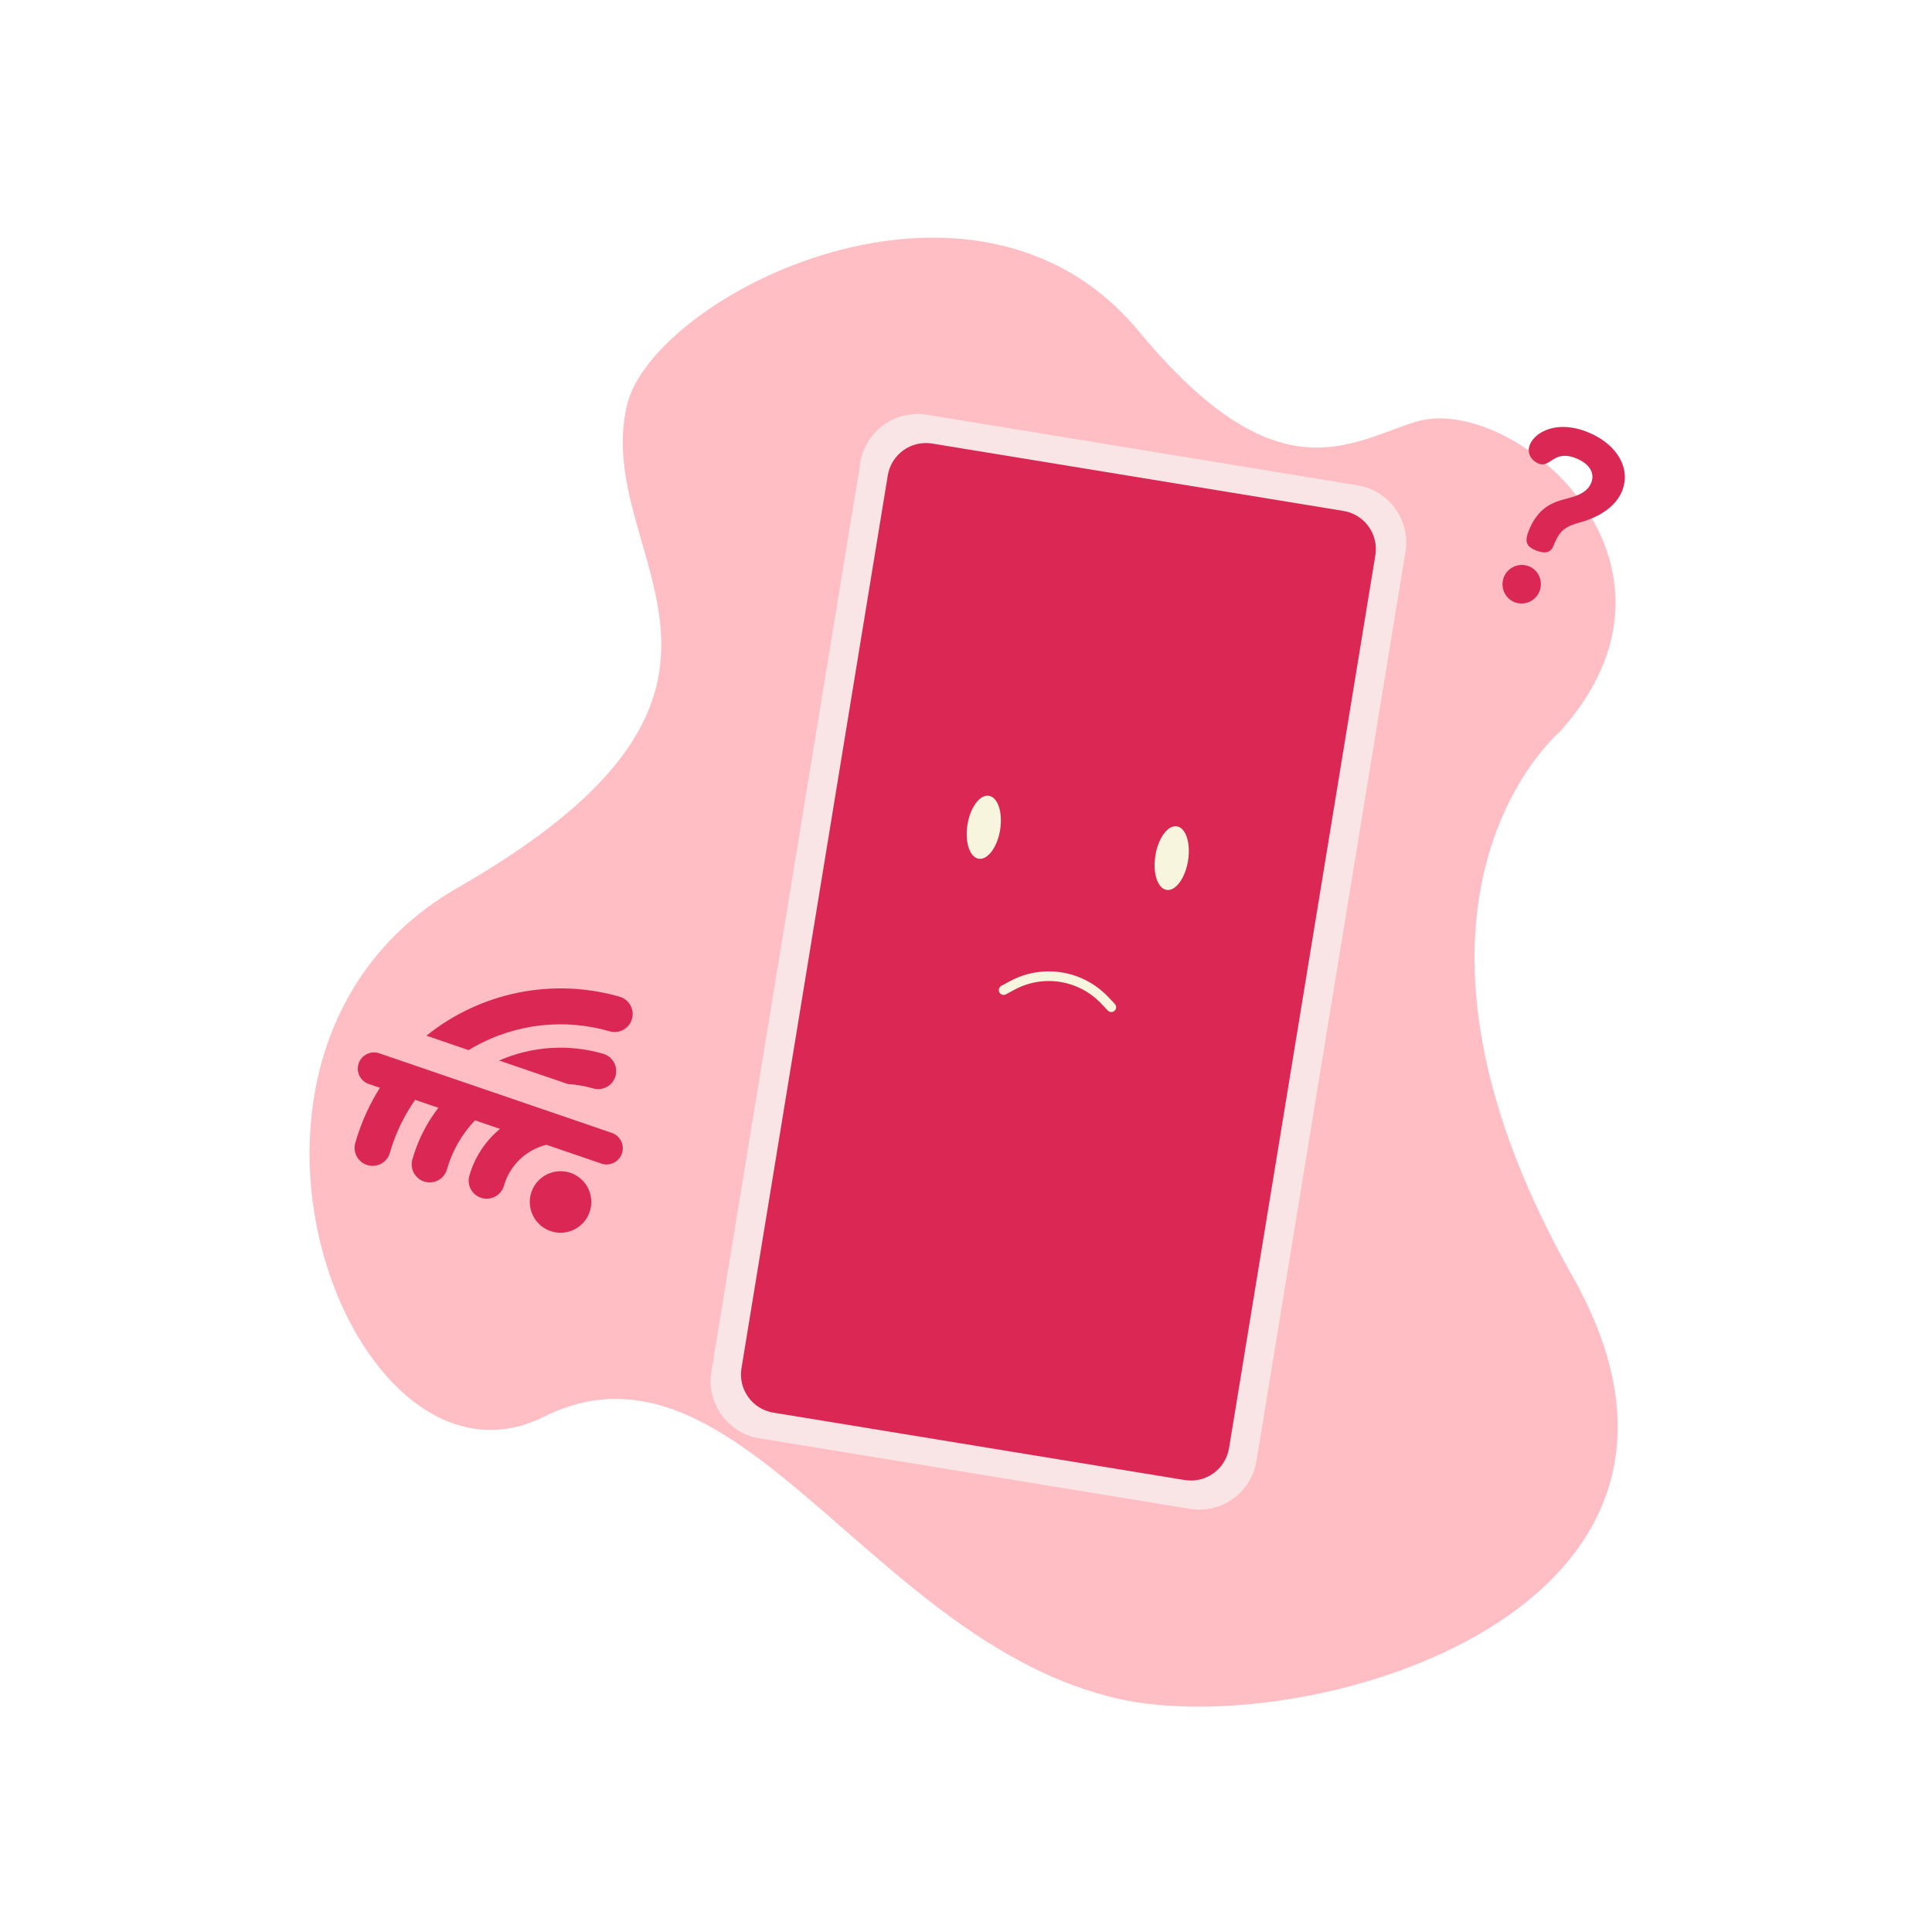 <svg width="427" height="427" viewBox="0 0 427 427" fill="none" xmlns="http://www.w3.org/2000/svg">
<path d="M344.678 161.799C344.678 161.799 300.562 198.983 347.533 282.056C389.249 355.833 289.563 384.942 247.276 375.466C192.496 363.19 162.999 291.783 120.173 313.137C77.346 334.491 38.676 232.053 101.115 196.228C178.788 151.662 130.663 123.49 138.547 89.618C144.205 65.308 215.308 29.243 251.72 73.248C282.359 110.278 298.319 97.686 312.973 93.2C334.109 86.729 378.677 124.153 344.678 161.799Z" fill="#FFBEC3"/>
<path d="M300.054 107.262L204.863 91.663C197.881 90.519 191.294 95.252 190.15 102.233L157.225 303.164C156.081 310.145 160.813 316.733 167.795 317.877L262.986 333.475C269.967 334.619 276.554 329.887 277.698 322.905L310.624 121.975C311.768 114.993 307.035 108.406 300.054 107.262Z" fill="#FAE5E6"/>
<path d="M296.923 112.925L206.021 98.029C201.367 97.267 196.976 100.421 196.213 105.076L163.878 302.405C163.115 307.06 166.27 311.451 170.924 312.214L261.826 327.109C266.48 327.872 270.872 324.717 271.635 320.063L303.97 122.733C304.732 118.079 301.577 113.687 296.923 112.925Z" fill="#DA2753"/>
<g filter="url(#filter0_d)">
<path d="M117.357 259.772C116.985 261.064 117.005 262.437 117.413 263.718C117.822 265 118.601 266.131 119.653 266.969C120.704 267.807 121.98 268.315 123.32 268.427C124.66 268.54 126.003 268.253 127.18 267.603C128.357 266.952 129.314 265.967 129.931 264.772C130.548 263.578 130.797 262.227 130.646 260.891C130.496 259.554 129.952 258.293 129.085 257.266C128.217 256.238 127.064 255.492 125.772 255.119C124.039 254.621 122.179 254.831 120.601 255.703C119.023 256.576 117.856 258.039 117.357 259.772V259.772Z" fill="#DA2753"/>
<path d="M132.568 245.591C132.551 245.872 132.502 246.15 132.421 246.42C132.276 246.923 132.033 247.393 131.706 247.802C131.379 248.211 130.975 248.551 130.516 248.803C130.06 249.057 129.557 249.218 129.038 249.275C128.519 249.333 127.994 249.287 127.493 249.139C125.85 248.665 124.13 248.52 122.431 248.712C120.732 248.904 119.087 249.428 117.591 250.256C116.096 251.084 114.778 252.199 113.713 253.537C112.648 254.875 111.858 256.41 111.387 258.053C111.242 258.555 110.999 259.024 110.673 259.432C110.347 259.841 109.944 260.181 109.486 260.434C108.562 260.943 107.473 261.065 106.459 260.773C105.445 260.48 104.589 259.796 104.079 258.872C103.569 257.948 103.447 256.859 103.74 255.845C104.494 253.195 105.767 250.722 107.485 248.569C109.203 246.415 111.332 244.625 113.747 243.301C115.558 242.296 117.506 241.561 119.529 241.119L132.568 245.591Z" fill="#DA2753"/>
<path d="M102.358 235.245L111.845 238.497C111.642 238.587 111.444 238.688 111.253 238.8C108.245 240.45 105.595 242.681 103.456 245.363C101.317 248.045 99.731 251.124 98.791 254.424C98.649 254.928 98.409 255.4 98.084 255.811C97.76 256.223 97.357 256.566 96.899 256.821C96.441 257.076 95.938 257.238 95.417 257.298C94.896 257.358 94.369 257.314 93.865 257.169C93.361 257.024 92.891 256.781 92.482 256.454C92.072 256.127 91.732 255.722 91.479 255.263C91.227 254.803 91.068 254.298 91.012 253.777C90.955 253.256 91.002 252.729 91.15 252.226C93.047 245.546 96.962 239.615 102.358 235.245V235.245Z" fill="#DA2753"/>
<path d="M136.039 233.83C135.745 234.842 135.062 235.698 134.14 236.209C133.219 236.721 132.132 236.847 131.117 236.56C129.277 236.026 127.384 235.695 125.471 235.575L110.315 230.393C117.571 227.212 125.714 226.685 133.319 228.902C134.332 229.197 135.187 229.88 135.697 230.804C136.207 231.728 136.33 232.816 136.039 233.83V233.83Z" fill="#DA2753"/>
<path d="M88.407 230.478L96.719 233.314C91.713 238.098 88.073 244.13 86.176 250.789C86.032 251.292 85.789 251.762 85.462 252.171C85.135 252.58 84.731 252.92 84.272 253.172C83.817 253.428 83.317 253.59 82.799 253.65C82.281 253.71 81.756 253.665 81.255 253.519C80.753 253.376 80.283 253.135 79.874 252.81C79.465 252.485 79.124 252.082 78.87 251.625C78.617 251.168 78.456 250.666 78.397 250.147C78.337 249.627 78.381 249.102 78.526 248.599C80.433 241.9 83.809 235.71 88.407 230.478V230.478Z" fill="#DA2753"/>
<path d="M139.674 221.216C139.379 222.229 138.695 223.084 137.772 223.593C136.848 224.103 135.76 224.226 134.746 223.935C129.795 222.496 124.607 222.054 119.484 222.633C114.36 223.212 109.402 224.801 104.897 227.308C104.442 227.563 104 227.812 103.575 228.094L94.254 224.898C100.161 220.146 107.123 216.884 114.554 215.385C121.985 213.887 129.668 214.196 136.954 216.288C137.967 216.582 138.822 217.266 139.332 218.19C139.842 219.114 139.965 220.202 139.674 221.216V221.216Z" fill="#DA2753"/>
<path d="M79.271 231.025L79.271 231.025C78.63 232.897 79.629 234.934 81.501 235.574L132.905 253.167C134.777 253.808 136.814 252.81 137.455 250.938L137.455 250.938C138.096 249.066 137.097 247.029 135.225 246.388L83.821 228.795C81.949 228.155 79.912 229.153 79.271 231.025Z" fill="#DA2753"/>
</g>
<g filter="url(#filter1_d)">
<path d="M351.096 91.582C344.182 88.693 339.294 91.464 338.139 94.23C337.304 96.228 338.608 97.856 339.992 98.434C342.757 99.59 343.279 95.174 348.503 97.357C351.065 98.427 352.642 100.41 351.657 102.767C350.501 105.533 346.97 105.923 344.68 106.651C342.66 107.311 339.836 108.598 337.995 113.003C336.883 115.667 337.278 116.735 339.379 117.613C341.888 118.661 342.871 117.748 343.278 116.775C344.391 114.111 345.084 112.595 348.821 111.57C350.654 111.072 356.463 109.407 358.475 104.592C360.486 99.777 357.652 94.321 351.096 91.582Z" fill="#DA2753"/>
<path d="M337.952 121.169C336.909 120.747 335.741 120.753 334.703 121.186C333.664 121.62 332.838 122.445 332.405 123.484C331.971 124.522 331.964 125.69 332.385 126.733C332.807 127.777 333.623 128.612 334.656 129.057C335.701 129.487 336.873 129.486 337.917 129.054C338.961 128.622 339.792 127.794 340.227 126.752C340.663 125.71 340.668 124.537 340.242 123.491C339.815 122.445 338.992 121.61 337.952 121.169V121.169Z" fill="#DA2753"/>
</g>
<path d="M221.038 183.421C221.662 179.58 220.554 176.203 218.562 175.88C216.57 175.556 214.449 178.408 213.825 182.249C213.201 186.091 214.31 189.467 216.302 189.79C218.294 190.114 220.414 187.262 221.038 183.421Z" fill="#F7F5DD"/>
<path d="M262.573 190.239C263.203 186.359 262.1 182.952 260.108 182.629C258.116 182.305 255.99 185.188 255.36 189.067C254.73 192.947 255.834 196.354 257.826 196.678C259.817 197.001 261.943 194.118 262.573 190.239Z" fill="#F7F5DD"/>
<path d="M245.619 223.682C245.474 223.682 245.331 223.653 245.197 223.596C245.064 223.538 244.944 223.455 244.845 223.35L243.342 221.768C240.932 219.238 237.758 217.57 234.307 217.02C230.857 216.47 227.321 217.069 224.244 218.725L222.325 219.761C222.201 219.828 222.066 219.87 221.927 219.884C221.787 219.898 221.646 219.885 221.512 219.845C221.378 219.805 221.253 219.738 221.144 219.65C221.035 219.562 220.945 219.452 220.878 219.329C220.812 219.206 220.77 219.07 220.756 218.931C220.741 218.792 220.754 218.651 220.795 218.516C220.835 218.382 220.901 218.257 220.989 218.148C221.078 218.039 221.187 217.949 221.31 217.882L223.23 216.846C226.719 214.968 230.729 214.289 234.643 214.912C238.557 215.536 242.157 217.428 244.89 220.297L246.392 221.879C246.536 222.03 246.632 222.221 246.669 222.426C246.706 222.631 246.682 222.843 246.599 223.035C246.517 223.227 246.38 223.39 246.206 223.505C246.032 223.62 245.828 223.681 245.619 223.682V223.682Z" fill="#F7F5DD"/>
<defs>
<filter id="filter0_d" x="74.111" y="214.452" width="69.717" height="61.999" filterUnits="userSpaceOnUse" color-interpolation-filters="sRGB">
<feFlood flood-opacity="0" result="BackgroundImageFix"/>
<feColorMatrix in="SourceAlpha" type="matrix" values="0 0 0 0 0 0 0 0 0 0 0 0 0 0 0 0 0 0 127 0"/>
<feOffset dy="4"/>
<feGaussianBlur stdDeviation="2"/>
<feColorMatrix type="matrix" values="0 0 0 0 0 0 0 0 0 0 0 0 0 0 0 0 0 0 0.25 0"/>
<feBlend mode="normal" in2="BackgroundImageFix" result="effect1_dropShadow"/>
<feBlend mode="normal" in="SourceGraphic" in2="effect1_dropShadow" result="shape"/>
</filter>
<filter id="filter1_d" x="328.074" y="90.357" width="35.037" height="47.022" filterUnits="userSpaceOnUse" color-interpolation-filters="sRGB">
<feFlood flood-opacity="0" result="BackgroundImageFix"/>
<feColorMatrix in="SourceAlpha" type="matrix" values="0 0 0 0 0 0 0 0 0 0 0 0 0 0 0 0 0 0 127 0"/>
<feOffset dy="4"/>
<feGaussianBlur stdDeviation="2"/>
<feColorMatrix type="matrix" values="0 0 0 0 0 0 0 0 0 0 0 0 0 0 0 0 0 0 0.25 0"/>
<feBlend mode="normal" in2="BackgroundImageFix" result="effect1_dropShadow"/>
<feBlend mode="normal" in="SourceGraphic" in2="effect1_dropShadow" result="shape"/>
</filter>
</defs>
</svg>
